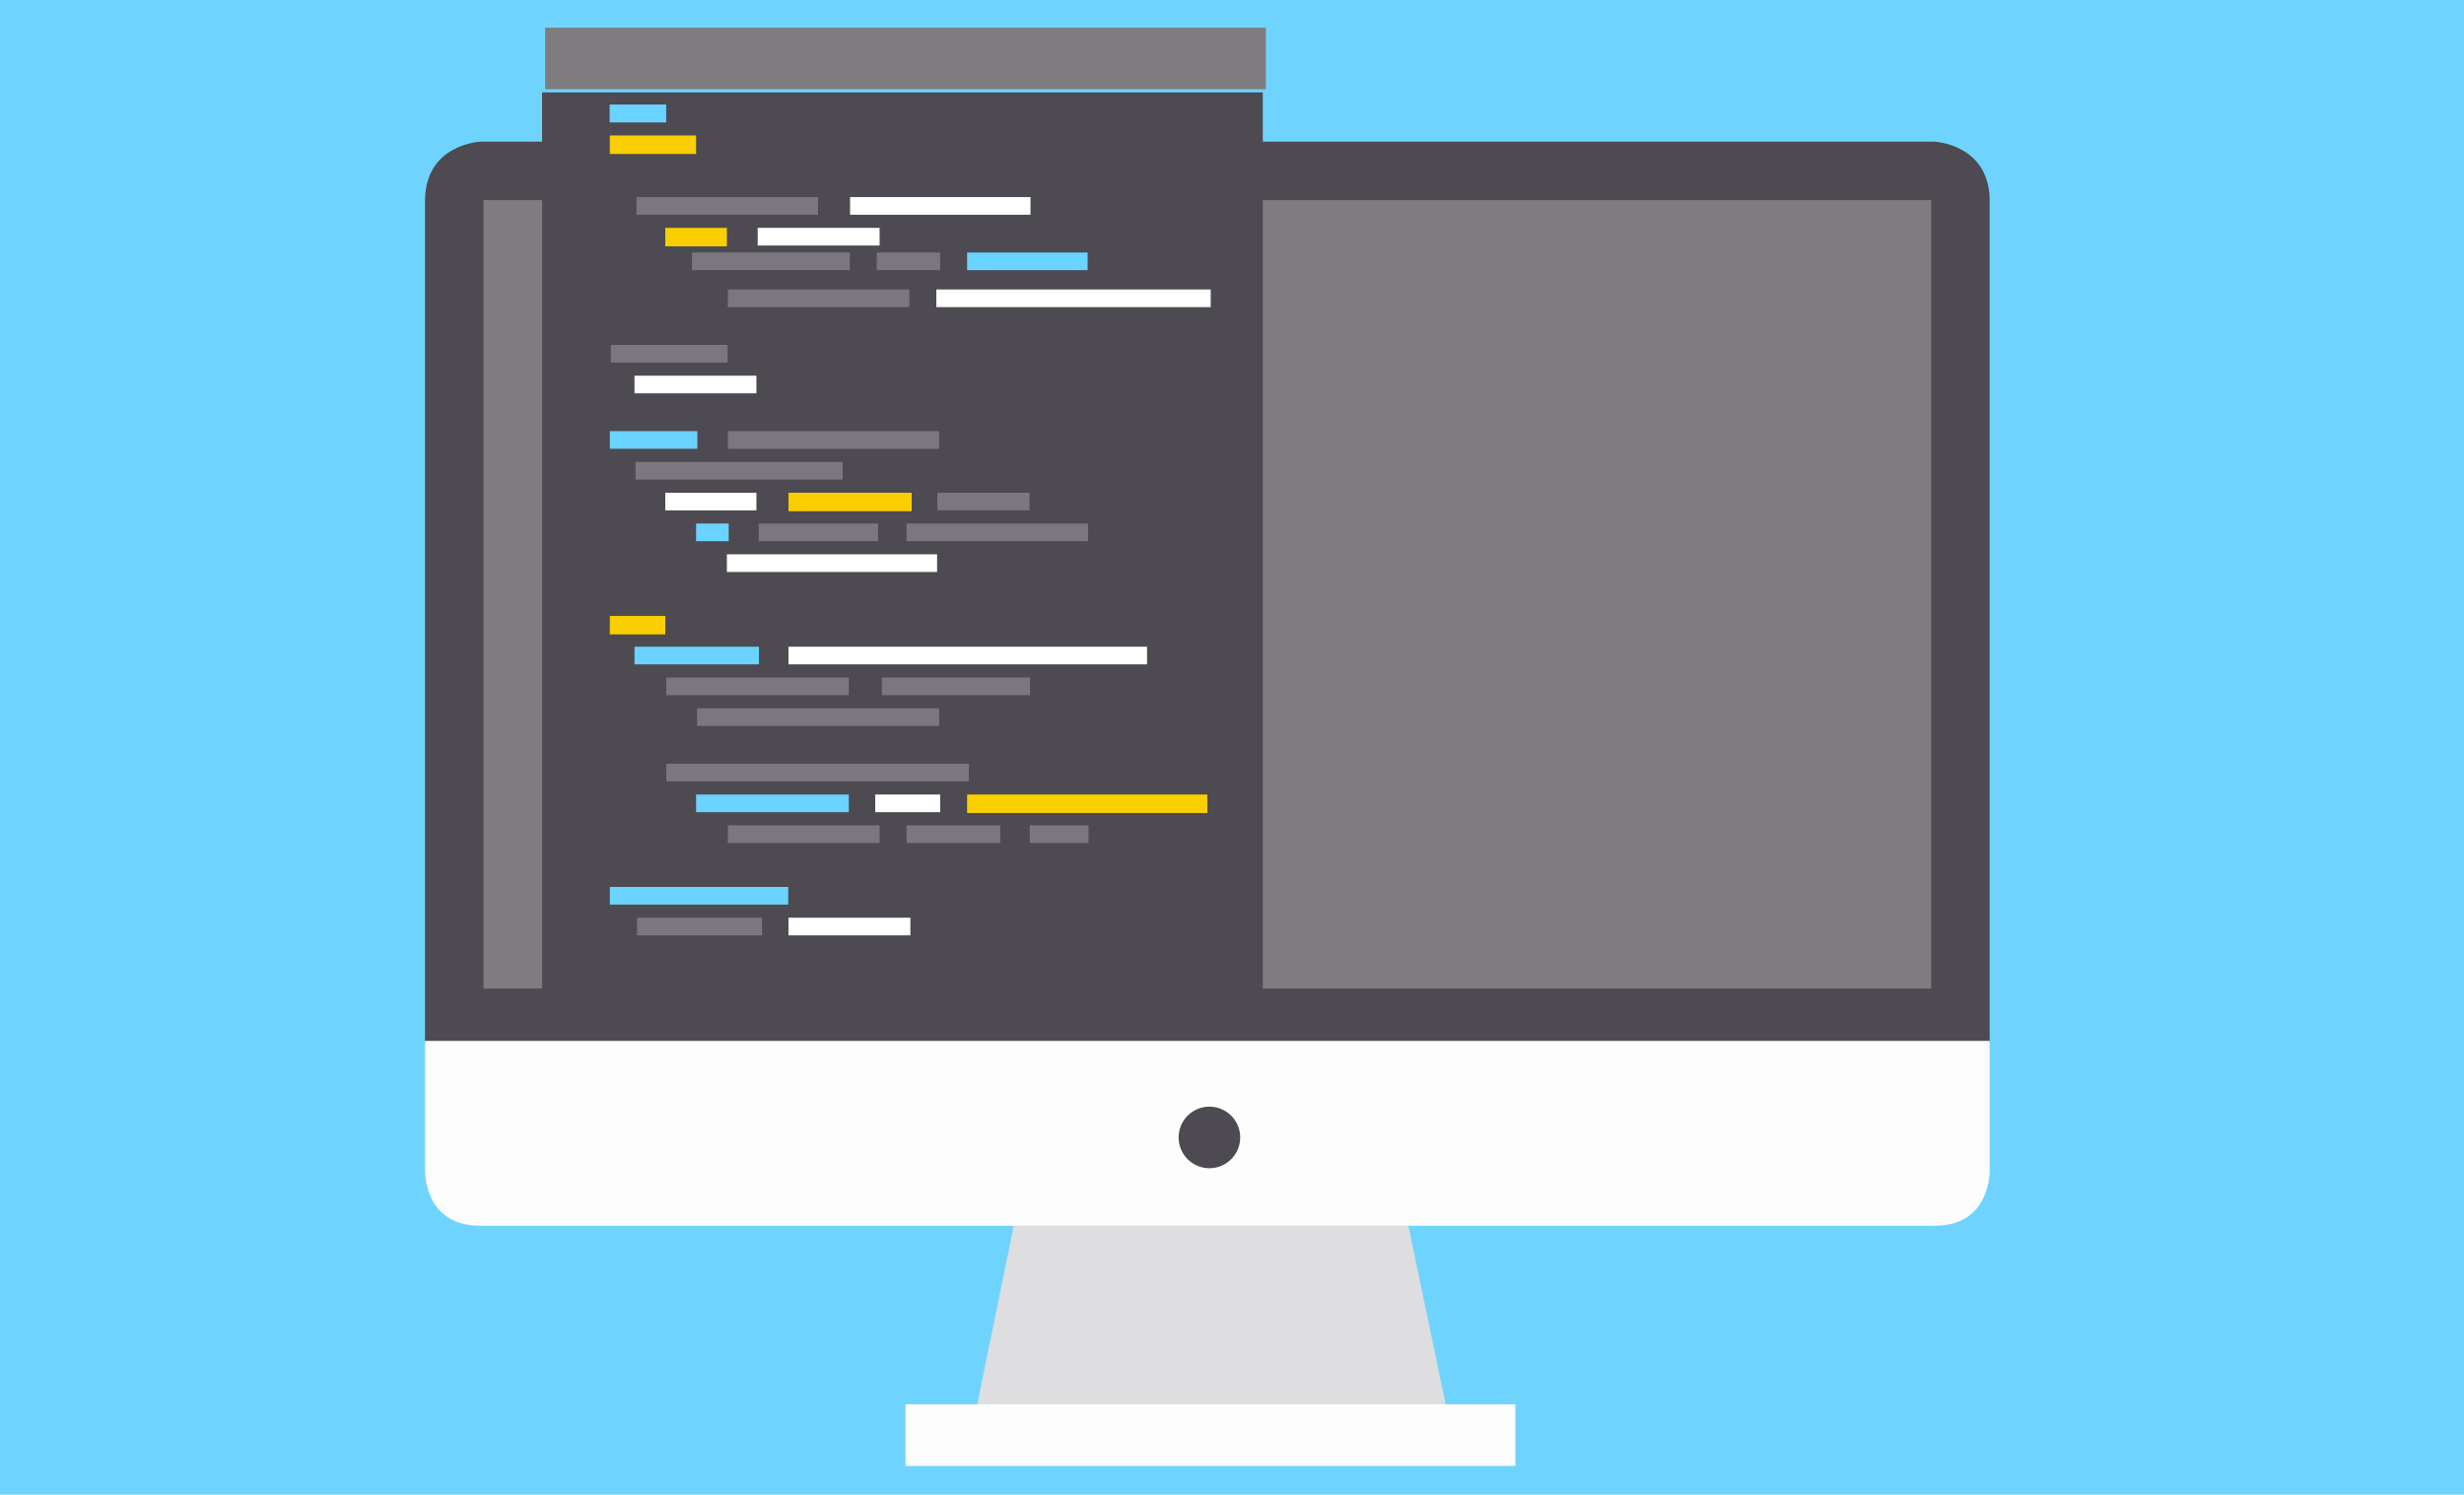 <?xml version="1.0" encoding="utf-8"?>
<!-- Generator: Adobe Illustrator 15.0.0, SVG Export Plug-In . SVG Version: 6.00 Build 0)  -->
<!DOCTYPE svg PUBLIC "-//W3C//DTD SVG 1.1//EN" "http://www.w3.org/Graphics/SVG/1.1/DTD/svg11.dtd">
<svg version="1.1" id="Layer_1" xmlns="http://www.w3.org/2000/svg" xmlns:xlink="http://www.w3.org/1999/xlink" x="0px" y="0px"
	 width="400px" height="242.667px" viewBox="0 0 400 242.667" enable-background="new 0 0 400 242.667" xml:space="preserve">
<g id="Layer_7">
	<rect y="-20.004" fill="#6FD4FD" width="400" height="275"/>
</g>
<g id="Layer_1_1_">
	<polyline fill="#DEDDE0" points="227.917,195.58 235,229.496 200,229.496 193,229.496 158.334,229.496 165.25,195.705 	"/>
</g>
<g id="Layer_2">
	<path fill="#4E4A51" d="M323,169.33V41.996c0,0,0-0.125,0-9.375s-9-9.625-9-9.625h-6h-24H84h-6c0,0-9,0.375-9,9.625
		s0,9.375,0,9.375V169.33H323z"/>
	<path fill="#FDFDFD" d="M69,168.996v21c0,0-0.25,9,8.875,9s45.125,0,45.125,0h146c0,0,36,0,45.125,0s8.875-9,8.875-9v-21"/>
	<rect x="147" y="227.996" fill="#FDFDFD" width="99" height="10"/>
	<rect x="-168" y="-19.004" fill="#FACF01" width="48" height="48"/>
</g>
<g id="Layer_3">
	<rect x="78.5" y="32.496" fill="#7F7C80" width="235" height="128"/>
	<circle fill="#4E4A51" cx="196.334" cy="184.667" r="5"/>
</g>
<g id="Layer_4">
</g>
<g id="Layer_5">
	<rect x="88" y="14.996" fill="#4E4A51" width="117" height="146"/>
	<rect x="88.5" y="4.496" fill="#7F7C80" width="117" height="10"/>
</g>
<g id="Layer_6">
	<rect x="99" y="16.996" fill="#6AD3FF" width="9.125" height="2.865"/>
	<rect x="99" y="21.996" fill="#FACF01" width="14" height="3"/>
	<rect x="108" y="36.996" fill="#FACF01" width="10" height="3"/>
	<rect x="128" y="79.996" fill="#FACF01" width="20" height="3"/>
	<rect x="99" y="99.996" fill="#FACF01" width="9" height="3"/>
	<rect x="157" y="128.996" fill="#FACF01" width="39" height="3"/>
	<rect x="157" y="40.996" fill="#6AD3FF" width="19.562" height="2.865"/>
	<rect x="99" y="69.996" fill="#6AD3FF" width="14.208" height="2.865"/>
	<rect x="113" y="84.996" fill="#6AD3FF" width="5.292" height="2.865"/>
	<rect x="103" y="104.996" fill="#6AD3FF" width="20.208" height="2.865"/>
	<rect x="99" y="16.996" fill="#6AD3FF" width="9.125" height="2.865"/>
	<rect x="113" y="128.996" fill="#6AD3FF" width="24.792" height="2.865"/>
	<rect x="99" y="143.996" fill="#6AD3FF" width="28.958" height="2.865"/>
	<rect x="123" y="36.996" fill="#FFFFFF" width="19.792" height="2.865"/>
	<rect x="138" y="31.996" fill="#FFFFFF" width="29.292" height="2.865"/>
	<rect x="152" y="46.996" fill="#FFFFFF" width="44.542" height="2.865"/>
	<rect x="103" y="60.996" fill="#FFFFFF" width="19.792" height="2.865"/>
	<rect x="108" y="79.996" fill="#FFFFFF" width="14.792" height="2.865"/>
	<rect x="118" y="89.996" fill="#FFFFFF" width="34.125" height="2.865"/>
	<rect x="128" y="104.996" fill="#FFFFFF" width="58.209" height="2.865"/>
	<rect x="142.083" y="128.996" fill="#FFFFFF" width="10.542" height="2.865"/>
	<rect x="128" y="148.996" fill="#FFFFFF" width="19.792" height="2.865"/>
	<rect x="103.333" y="31.996" fill="#7B777F" width="29.458" height="2.865"/>
	<rect x="112.333" y="40.996" fill="#7B777F" width="25.625" height="2.865"/>
	<rect x="142.333" y="40.996" fill="#7B777F" width="10.292" height="2.865"/>
	<rect x="118.167" y="46.996" fill="#7B777F" width="29.459" height="2.865"/>
	<rect x="99.167" y="55.996" fill="#7B777F" width="18.959" height="2.865"/>
	<rect x="118.167" y="69.996" fill="#7B777F" width="34.292" height="2.865"/>
	<rect x="103.167" y="74.996" fill="#7B777F" width="33.625" height="2.865"/>
	<rect x="152.167" y="79.996" fill="#7B777F" width="14.959" height="2.865"/>
	<rect x="123.167" y="84.996" fill="#7B777F" width="19.375" height="2.865"/>
	<rect x="147.167" y="84.996" fill="#7B777F" width="29.459" height="2.865"/>
	<rect x="108.167" y="109.996" fill="#7B777F" width="29.625" height="2.865"/>
	<rect x="143.167" y="109.996" fill="#7B777F" width="24.042" height="2.865"/>
	<rect x="113.167" y="114.996" fill="#7B777F" width="39.292" height="2.865"/>
	<rect x="108.167" y="123.996" fill="#7B777F" width="49.125" height="2.865"/>
	<rect x="118.167" y="133.996" fill="#7B777F" width="24.625" height="2.865"/>
	<rect x="147.167" y="133.996" fill="#7B777F" width="15.208" height="2.865"/>
	<rect x="167.167" y="133.996" fill="#7B777F" width="9.542" height="2.865"/>
	<rect x="103.417" y="148.996" fill="#7B777F" width="20.292" height="2.865"/>
</g>
</svg>
